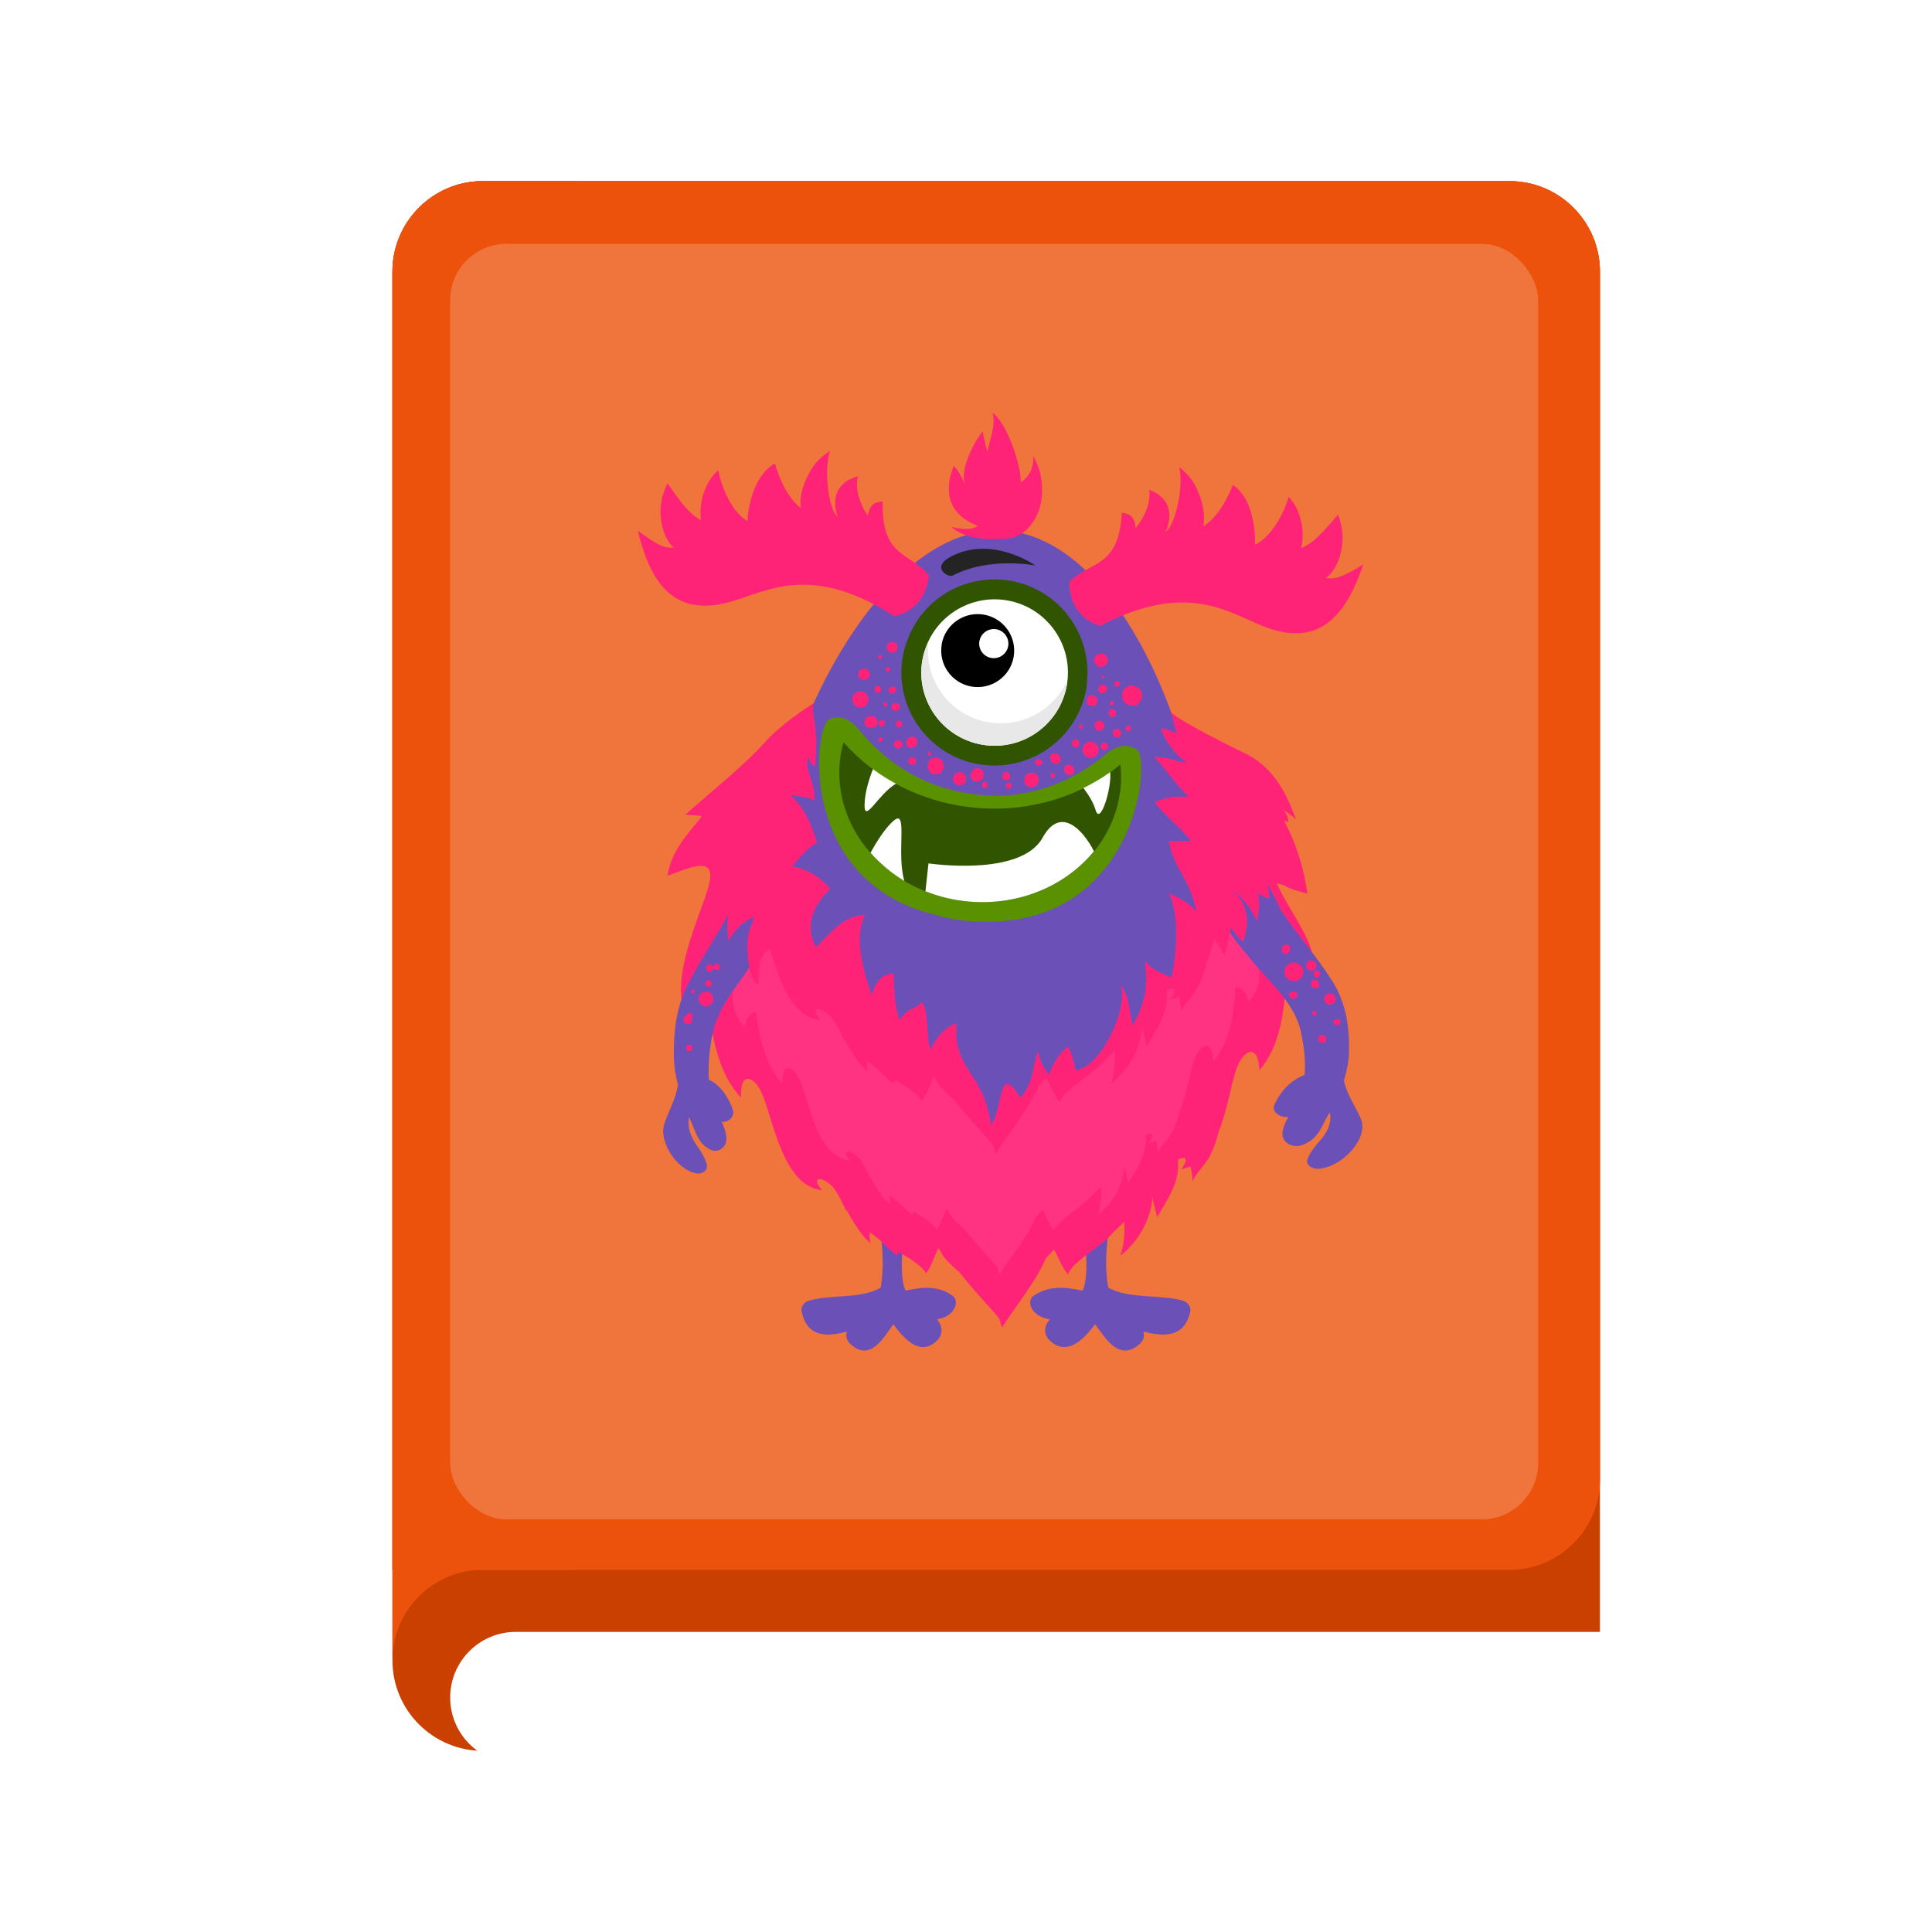 <svg xmlns="http://www.w3.org/2000/svg" width="103" height="103" viewBox="0 0 103 103" fill="none">
  <path d="M80.469 93.344H25.75C23.083 93.344 20.922 91.182 20.922 88.516V14.484C20.922 11.818 23.083 9.656 25.75 9.656H80.469C83.135 9.656 85.297 11.818 85.297 14.484V88.516C85.297 91.182 83.135 93.344 80.469 93.344Z" fill="#C94000"/>
  <g filter="url(#filter0_i_187_8803)">
    <path d="M22 88.5C22 86.567 23.567 85 25.5 85H84V89C84 90.657 82.657 92 81 92H25.5C23.567 92 22 90.433 22 88.5Z" fill="white"/>
  </g>
  <path d="M80.469 83.688H20.922V14.484C20.922 11.818 23.083 9.656 25.75 9.656H80.469C83.135 9.656 85.297 11.818 85.297 14.484V78.859C85.297 81.526 83.135 83.688 80.469 83.688Z" fill="#EC520B"/>
  <path d="M80.469 83.688H20.922V14.484C20.922 11.818 23.083 9.656 25.75 9.656H80.469C83.135 9.656 85.297 11.818 85.297 14.484V78.859C85.297 81.526 83.135 83.688 80.469 83.688Z" fill="#EC520B"/>
  <path d="M30.578 83.688H25.75C23.083 83.688 20.922 85.849 20.922 88.516V14.484C20.922 11.818 23.083 9.656 25.75 9.656H30.578V83.688Z" fill="#EC520B"/>
  <rect opacity="0.2" x="24" y="13" width="58" height="68" rx="3" fill="white"/>
  <path d="M50.771 69.07C49.999 68.521 49.144 68.613 48.284 68.807C48.251 68.747 48.219 68.682 48.2 68.613C47.974 67.717 48.103 66.595 48.2 65.676C48.358 64.18 48.737 62.689 49.028 61.216C49.06 61.045 48.852 60.957 48.751 61.096C48.025 62.135 47.632 63.423 47.391 64.697C46.924 63.211 46.267 61.747 45.949 60.292C45.911 60.131 45.653 60.163 45.657 60.329C45.694 61.691 46.314 63.012 46.651 64.319C46.993 65.639 47.197 67.242 46.952 68.645C45.939 69.269 44.201 68.992 43.068 69.361C42.86 69.43 42.688 69.694 42.735 69.91C43.022 71.291 44.057 71.291 45.148 70.986C45.075 71.236 45.125 71.476 45.384 71.698C46.383 72.543 47.04 71.434 47.627 70.594C48.145 71.314 48.959 72.252 49.814 71.591C50.327 71.194 50.267 70.742 49.958 70.335C50.327 70.271 50.651 70.118 50.845 69.814C50.993 69.583 51.026 69.25 50.771 69.07Z" fill="#6B50B8"/>
  <path d="M55.123 69.07C55.927 68.521 56.81 68.613 57.707 68.807C57.744 68.747 57.772 68.682 57.791 68.613C58.026 67.717 57.888 66.595 57.791 65.676C57.629 64.18 57.231 62.689 56.935 61.216C56.898 61.045 57.12 60.957 57.222 61.096C57.975 62.135 58.387 63.423 58.632 64.697C59.113 63.211 59.797 61.747 60.13 60.292C60.167 60.131 60.435 60.163 60.431 60.329C60.394 61.691 59.746 63.012 59.395 64.319C59.039 65.639 58.826 67.242 59.085 68.645C60.139 69.269 61.943 68.992 63.113 69.361C63.325 69.43 63.506 69.694 63.46 69.91C63.159 71.291 62.091 71.291 60.953 70.986C61.032 71.236 60.981 71.476 60.708 71.698C59.668 72.543 58.988 71.434 58.382 70.594C57.846 71.314 57 72.252 56.112 71.591C55.58 71.194 55.64 70.742 55.964 70.335C55.58 70.271 55.247 70.118 55.039 69.814C54.887 69.583 54.854 69.25 55.118 69.07H55.123Z" fill="#6B50B8"/>
  <g style="mix-blend-mode:multiply">
    <path d="M54.138 41.292C52.071 41.195 50.471 39.44 50.568 37.376C50.577 37.192 50.605 37.007 50.656 36.785C51.026 34.98 52.64 33.724 54.489 33.807C56.556 33.904 58.156 35.659 58.064 37.723C57.967 39.787 56.209 41.384 54.142 41.292H54.138Z" fill="#F0D907"/>
  </g>
  <path d="M54.138 41.292C52.071 41.195 50.471 39.44 50.568 37.376C50.577 37.192 50.605 37.007 50.656 36.785C51.026 34.98 52.64 33.724 54.489 33.807C56.556 33.904 58.156 35.659 58.064 37.723C57.967 39.787 56.209 41.384 54.142 41.292H54.138Z" fill="#F0D907"/>
  <path d="M51.215 37.405C51.137 39.113 52.459 40.558 54.166 40.637C55.876 40.715 57.324 39.395 57.407 37.691C57.486 35.982 56.168 34.537 54.457 34.454C52.746 34.376 51.299 35.696 51.215 37.4V37.405Z" fill="white"/>
  <path d="M51.368 36.62C51.391 38.245 52.663 39.593 54.309 39.667C55.742 39.732 56.981 38.808 57.398 37.506C57.398 37.571 57.412 37.631 57.407 37.691C57.328 39.399 55.876 40.715 54.166 40.637C52.455 40.558 51.137 39.108 51.215 37.405C51.229 37.132 51.289 36.869 51.368 36.62Z" fill="#E8E8E8"/>
  <path d="M51.941 36.648C51.904 37.497 52.561 38.222 53.412 38.259C54.263 38.301 54.989 37.64 55.026 36.791C55.067 35.941 54.406 35.216 53.555 35.179C52.704 35.142 51.978 35.798 51.941 36.648Z" fill="black"/>
  <path d="M53.505 36.311C53.486 36.652 53.749 36.938 54.092 36.952C54.434 36.966 54.721 36.708 54.739 36.366C54.753 36.024 54.489 35.738 54.152 35.724C53.81 35.71 53.523 35.974 53.509 36.311H53.505Z" fill="white"/>
  <path d="M64.361 49.83C63.941 58.907 58.475 61.456 51.895 61.147C45.315 60.842 40.113 57.795 40.538 48.721C40.964 39.643 46.85 27.975 53.43 28.28C60.01 28.584 64.787 40.752 64.361 49.83Z" fill="#6B50B8"/>
  <path d="M47.068 26.742C46.568 26.742 46.351 26.973 46.267 27.495C45.874 26.941 45.555 26.072 45.736 25.394C44.52 25.708 44.349 26.682 44.663 27.573C44.58 27.467 44.501 27.361 44.459 27.278C44.117 26.571 43.951 24.946 44.251 24.036C43.623 24.447 43.354 24.821 43.128 25.241C42.887 25.694 42.716 26.155 42.675 26.668C42.665 26.802 42.675 26.936 42.684 27.074C42.152 26.65 41.681 25.939 41.311 24.706C40.284 25.278 39.905 26.765 39.845 27.785C38.901 27.213 38.407 25.721 38.296 25.07C37.713 25.546 37.223 26.608 37.371 27.726C36.761 27.425 36.252 26.719 35.586 25.768C34.777 27.347 35.47 28.908 35.928 29.185C35.364 29.277 34.782 28.852 34 28.289C34.643 30.921 35.817 33.017 39.049 32.052C41.038 31.456 43.327 30.062 47.673 32.851C47.673 32.851 49.329 32.629 49.518 30.658C48.464 29.42 46.966 29.697 47.068 26.737V26.742Z" fill="#FF2377"/>
  <path d="M59.811 27.333C60.311 27.384 60.505 27.629 60.537 28.155C60.981 27.638 61.379 26.802 61.263 26.114C62.447 26.539 62.526 27.523 62.128 28.386C62.225 28.285 62.308 28.192 62.359 28.109C62.766 27.435 63.085 25.833 62.868 24.9C63.455 25.366 63.691 25.768 63.871 26.207C64.07 26.678 64.195 27.153 64.19 27.67C64.19 27.804 64.167 27.938 64.139 28.077C64.708 27.703 65.245 27.042 65.73 25.846C66.701 26.511 66.937 28.026 66.904 29.046C67.899 28.566 68.528 27.125 68.699 26.488C69.235 27.015 69.623 28.118 69.374 29.217C70.007 28.977 70.581 28.317 71.334 27.435C71.991 29.083 71.159 30.57 70.678 30.806C71.233 30.953 71.852 30.579 72.684 30.095C71.801 32.657 70.437 34.633 67.307 33.373C65.383 32.597 63.233 30.995 58.641 33.368C58.641 33.368 57.009 32.994 57.005 31.013C58.17 29.882 59.636 30.293 59.807 27.338L59.811 27.333Z" fill="#FF2377"/>
  <path d="M55.492 26.821C55.645 26.013 55.534 25.029 55.081 24.327C55.132 24.863 54.891 25.431 54.406 25.717C54.512 25.158 53.809 22.693 52.921 22C53.083 22.813 52.764 23.344 52.648 24.092C52.575 23.893 52.427 23.228 52.394 22.988C51.904 23.593 51.169 25.006 51.437 25.86C51.321 25.518 51.113 25.094 50.85 24.84C50.281 26.216 50.577 27.444 52.117 28.03C51.816 28.303 51.113 28.178 50.711 28.09C51.483 28.783 52.787 28.797 53.763 28.705C54.628 28.621 55.317 27.735 55.492 26.811V26.821Z" fill="#FF2377"/>
  <path d="M55.206 30.149C55.206 30.149 52.875 28.496 50.67 29.687C49.606 30.26 50.559 30.805 50.79 30.685C52.746 29.66 55.206 30.149 55.206 30.149Z" fill="#242424"/>
  <path d="M52.163 40.742C49.462 40.267 47.654 37.69 48.131 34.994C48.172 34.749 48.242 34.504 48.343 34.223C49.134 31.919 51.469 30.543 53.888 30.967C56.459 31.42 58.243 33.812 57.943 36.416C57.943 36.527 57.934 36.619 57.915 36.711C57.439 39.408 54.859 41.213 52.158 40.738L52.163 40.742Z" fill="#315400"/>
  <path d="M49.176 35.179C48.801 37.303 50.221 39.326 52.348 39.7C54.47 40.074 56.5 38.656 56.875 36.532C57.249 34.408 55.83 32.386 53.707 32.011C51.58 31.637 49.555 33.055 49.181 35.175L49.176 35.179Z" fill="white"/>
  <path d="M49.495 34.218C49.259 36.255 50.633 38.143 52.681 38.503C54.466 38.817 56.163 37.861 56.893 36.296C56.884 36.375 56.893 36.453 56.875 36.532C56.5 38.656 54.475 40.073 52.348 39.699C50.221 39.325 48.801 37.303 49.176 35.179C49.236 34.837 49.352 34.523 49.495 34.218Z" fill="#E8E8E8"/>
  <path d="M50.207 34.343C50.022 35.405 50.725 36.412 51.784 36.601C52.843 36.786 53.855 36.08 54.04 35.022C54.225 33.965 53.522 32.958 52.459 32.769C51.4 32.584 50.392 33.286 50.202 34.348L50.207 34.343Z" fill="black"/>
  <path d="M52.214 34.177C52.14 34.597 52.422 35.004 52.847 35.078C53.268 35.152 53.67 34.87 53.749 34.45C53.823 34.03 53.541 33.623 53.12 33.549C52.695 33.475 52.292 33.757 52.218 34.177H52.214Z" fill="white"/>
  <path d="M60.625 39.985C59.82 39.371 58.914 40.243 58.914 40.243C57.222 41.642 55.182 42.437 52.926 42.437V42.414C52.635 42.404 52.339 42.391 52.047 42.358C49.49 42.072 47.377 40.83 45.824 38.941C45.824 38.941 45.102 37.912 44.196 38.359C43.359 38.775 42.517 47.211 50.124 48.832V48.85C50.327 48.901 50.535 48.952 50.748 48.989C51.03 49.04 51.326 49.077 51.613 49.1C60.5 49.843 61.402 40.581 60.62 39.98L60.625 39.985Z" fill="#599100"/>
  <path d="M52.117 43.074C49.204 42.838 46.67 41.508 44.968 39.574C44.871 39.934 44.797 40.303 44.765 40.687C44.464 44.431 47.576 47.737 51.715 48.07C55.853 48.402 59.451 45.636 59.751 41.887C59.783 41.504 59.77 41.125 59.733 40.756C57.744 42.395 55.035 43.309 52.117 43.074Z" fill="#315400"/>
  <path d="M55.585 44.657C54.42 46.772 49.5 46.029 49.5 46.029C49.5 46.029 49.407 46.901 49.338 47.515C50.073 47.806 50.868 48.005 51.715 48.069C54.397 48.282 56.843 47.192 58.322 45.382C57.721 44.205 56.524 42.953 55.585 44.657Z" fill="white"/>
  <path d="M48.214 46.966C47.775 45.479 48.422 43.097 47.655 43.743C47.197 44.131 46.744 44.856 46.411 45.465C46.919 46.043 47.525 46.555 48.214 46.966Z" fill="white"/>
  <path d="M57.758 42.012C58.008 42.335 58.281 42.751 58.41 43.19C58.66 44.03 59.275 42.017 59.187 41.163C58.739 41.486 58.262 41.767 57.758 42.012Z" fill="white"/>
  <path d="M47.766 41.781C47.336 41.55 46.929 41.291 46.54 41.005C46.346 41.494 46.096 42.261 46.092 42.926C46.087 43.919 46.831 42.325 47.766 41.781Z" fill="white"/>
  <path d="M68.07 47.091C68.745 47.239 68.306 47.29 69.702 47.645C69.485 46.094 69.036 44.819 68.454 43.753C68.532 43.78 68.611 43.808 68.694 43.827C68.68 43.559 68.564 43.282 68.333 43.125C68.592 43.291 68.856 43.471 69.096 43.684C68.68 42.584 68.056 41.01 66.447 40.197C65.725 39.833 62.983 38.521 62.368 37.925C62.599 38.276 62.549 38.743 62.761 39.098C62.761 39.098 62.165 38.844 61.91 38.826C61.961 39.325 62.845 40.511 63.298 40.631C62.785 40.691 62.738 40.405 61.55 40.35C62.049 40.908 62.826 41.97 63.372 42.487C62.785 42.441 62.082 42.483 61.564 42.778C62.206 43.619 62.974 44.122 63.515 44.865C63.33 44.787 62.507 44.884 62.304 44.81C62.655 46.537 63.464 46.823 63.788 48.638C63.552 48.227 62.863 47.862 62.331 47.627C62.845 48.73 62.766 50.614 62.461 52.096C61.934 51.903 61.346 51.681 61.032 51.201C61.198 52.544 61.078 53.477 60.38 54.664C60.214 53.962 60.2 53.08 59.742 52.484C60.195 53.731 58.674 56.917 57.351 57.06C57.231 56.645 57.171 56.178 56.94 55.8C56.45 56.123 56.126 56.765 55.909 57.291C55.631 56.926 55.414 56.478 55.326 56.035C55.025 56.926 55.123 57.693 54.406 58.519C53.19 56.589 53.513 59.018 52.829 59.974C52.459 57.153 50.781 57.046 51.002 54.581C50.429 54.654 49.814 55.43 49.606 55.975C49.375 55.43 49.518 53.819 49.148 53.422C48.714 53.879 48.445 53.671 47.955 54.377C47.701 53.731 47.641 52.604 47.645 51.903C46.975 51.903 46.6 52.461 46.485 53.075C46.046 51.824 45.481 49.963 46.129 48.758C44.899 48.846 44.284 49.742 43.498 50.508C42.897 49.344 43.29 48.375 44.261 47.382C43.757 46.823 43.243 46.403 42.221 46.177C42.554 45.872 42.989 45.179 43.567 44.949C43.239 43.845 42.8 42.945 42.115 42.377C42.601 42.492 43.008 42.428 43.414 42.686C43.475 41.638 42.837 40.996 43.1 40.359C43.202 40.719 43.303 40.788 43.465 40.853C43.479 40.313 43.539 39.828 43.512 39.292C43.461 38.323 43.253 37.949 43.382 37.487C42.212 38.226 41.269 39.011 40.783 39.565C39.757 40.742 37.722 42.358 36.543 43.429C37.454 43.545 37.597 43.328 37.089 43.928C36.395 44.75 35.762 45.563 35.581 46.694C36.848 46.228 38.282 45.535 37.755 47.322C37.195 49.224 35.216 53.131 37.084 54.885C37.126 54.456 37.339 53.994 37.796 53.911C38.004 55.453 38.361 57.351 39.512 58.524C39.419 57.125 40.192 57.291 40.64 58.349C41.255 59.803 41.75 63.229 43.826 63.455C43.271 62.786 43.678 62.703 44.201 63.095C44.612 63.405 44.88 64.12 45.125 64.559C45.135 64.559 45.144 64.55 45.153 64.545C45.597 65.372 46.096 66.06 46.429 66.291C46.351 66.101 46.346 65.898 46.374 65.69C46.522 65.801 46.665 65.912 46.799 66.027C46.841 66.064 46.892 66.101 46.943 66.143C47.225 66.424 47.516 66.706 47.817 66.937C47.844 66.872 47.867 66.803 47.891 66.734C48.524 67.108 49.181 67.5 49.366 67.893C49.666 67.496 49.809 66.992 50.032 66.526C50.161 66.757 50.295 66.997 50.397 67.108C50.614 67.343 50.864 67.593 51.137 67.814C51.853 68.752 52.847 69.754 53.278 70.308C53.319 70.469 53.365 70.626 53.43 70.779C53.809 70.077 55.27 68.313 55.751 67.089C55.909 66.932 56.056 66.771 56.191 66.614C56.44 67.066 56.616 67.565 56.935 67.948C57.171 67.269 58.618 66.494 59.169 65.893C59.4 65.639 59.686 65.395 59.941 65.127C59.973 65.746 59.918 66.36 59.728 66.946C60.657 66.235 61.393 64.998 61.434 63.792C61.485 64.148 61.633 64.587 61.684 64.896C62.1 64.18 62.65 63.405 62.775 62.546C62.812 62.301 62.817 62.056 62.803 61.821C63.187 61.608 63.409 61.747 62.969 62.333C63.145 62.301 63.312 62.246 63.464 62.176C63.534 62.449 63.575 62.721 63.584 62.994C63.769 62.495 64.26 62.121 64.505 61.627C64.703 61.225 64.865 60.81 64.953 60.376C65.434 59.207 65.633 57.799 65.92 56.977C66.303 55.887 67.113 55.661 67.136 57.06C68.259 55.795 68.472 53.874 68.555 52.318C69.055 52.364 69.318 52.808 69.401 53.232C71.242 51.33 68.842 48.938 68.074 47.091H68.07Z" fill="#FF2377"/>
  <path d="M69.101 43.683C69.119 43.701 69.119 43.706 69.101 43.683V43.683Z" fill="#FF2377"/>
  <path d="M64.976 49.072C64.805 49.792 64.616 50.638 64.311 51.386C64.223 51.81 64.066 52.217 63.871 52.605C63.636 53.085 63.155 53.454 62.974 53.934C62.97 53.666 62.923 53.403 62.859 53.14C62.711 53.209 62.549 53.26 62.378 53.292C62.803 52.72 62.59 52.586 62.216 52.794C62.23 53.025 62.225 53.26 62.193 53.5C62.068 54.341 61.536 55.093 61.129 55.791C61.083 55.49 60.94 55.061 60.889 54.715C60.847 55.888 60.135 57.088 59.229 57.785C59.414 57.217 59.469 56.612 59.437 56.012C59.192 56.271 58.91 56.511 58.683 56.756C58.147 57.342 56.736 58.099 56.505 58.76C56.195 58.386 56.024 57.901 55.779 57.462C55.65 57.614 55.507 57.772 55.354 57.924C54.882 59.12 53.463 60.833 53.093 61.516C53.033 61.364 52.986 61.212 52.945 61.054C52.529 60.519 51.558 59.545 50.859 58.63C50.596 58.413 50.351 58.169 50.143 57.942C50.045 57.831 49.916 57.596 49.791 57.374C49.578 57.827 49.44 58.316 49.144 58.704C48.964 58.321 48.321 57.938 47.706 57.573C47.683 57.638 47.66 57.707 47.632 57.772C47.34 57.545 47.058 57.273 46.781 56.996C46.73 56.959 46.684 56.922 46.642 56.885C46.513 56.774 46.369 56.668 46.226 56.557C46.198 56.76 46.203 56.959 46.282 57.144C45.958 56.917 45.468 56.252 45.038 55.444C45.028 55.444 45.019 55.453 45.01 55.458C44.77 55.033 44.511 54.336 44.108 54.036C43.6 53.653 43.202 53.731 43.743 54.387C41.722 54.165 41.237 50.827 40.64 49.409C40.506 49.095 40.349 48.864 40.187 48.73C39.642 50.383 38.24 53.371 39.715 54.756C39.748 54.401 39.923 54.017 40.307 53.948C40.478 55.232 40.779 56.806 41.731 57.785C41.653 56.622 42.296 56.76 42.666 57.638C43.174 58.847 43.59 61.692 45.315 61.881C44.853 61.322 45.195 61.253 45.63 61.581C45.972 61.839 46.194 62.431 46.397 62.795C46.406 62.795 46.416 62.786 46.42 62.781C46.786 63.469 47.206 64.042 47.484 64.231C47.419 64.074 47.414 63.908 47.438 63.733C47.558 63.825 47.683 63.917 47.789 64.014C47.826 64.047 47.863 64.074 47.909 64.107C48.145 64.342 48.386 64.573 48.635 64.767C48.658 64.712 48.677 64.656 48.7 64.596C49.227 64.905 49.773 65.233 49.925 65.561C50.175 65.229 50.295 64.813 50.475 64.425C50.587 64.615 50.693 64.818 50.776 64.91C50.956 65.109 51.164 65.312 51.391 65.496C51.988 66.277 52.815 67.108 53.167 67.565C53.204 67.699 53.241 67.828 53.292 67.958C53.606 67.371 54.822 65.912 55.22 64.892C55.349 64.762 55.474 64.628 55.585 64.495C55.793 64.868 55.937 65.284 56.205 65.603C56.399 65.039 57.606 64.393 58.063 63.894C58.258 63.682 58.494 63.479 58.706 63.257C58.734 63.77 58.688 64.282 58.531 64.772C59.303 64.18 59.913 63.155 59.946 62.153C59.987 62.449 60.112 62.814 60.154 63.072C60.5 62.477 60.953 61.835 61.06 61.119C61.092 60.916 61.092 60.713 61.083 60.514C61.402 60.339 61.582 60.454 61.222 60.939C61.37 60.911 61.504 60.865 61.633 60.81C61.689 61.036 61.726 61.262 61.73 61.489C61.883 61.078 62.294 60.764 62.493 60.353C62.655 60.02 62.794 59.674 62.868 59.314C63.266 58.339 63.432 57.171 63.672 56.492C63.992 55.587 64.662 55.398 64.685 56.562C65.619 55.509 65.795 53.911 65.864 52.623C66.276 52.66 66.498 53.029 66.567 53.38C67.843 52.06 66.664 50.457 65.874 49.072H64.986H64.976Z" fill="#FF3381"/>
  <path d="M44.413 60.159C44.413 60.159 44.395 60.191 44.413 60.191C44.432 60.191 44.432 60.159 44.413 60.159Z" fill="#6B50B8"/>
  <path d="M45.879 60.311C45.879 60.311 45.861 60.343 45.879 60.343C45.897 60.343 45.897 60.311 45.879 60.311Z" fill="#6B50B8"/>
  <path d="M37.949 55.31C38.208 53.782 39.142 52.78 39.974 51.543C40.987 50.042 41.833 48.569 41.884 46.74C41.884 46.625 41.736 46.584 41.671 46.676C41.667 46.685 41.662 46.69 41.657 46.699C41.597 46.436 41.292 46.233 41.061 46.477C41.042 46.496 41.028 46.519 41.015 46.537C40.982 46.491 40.95 46.45 40.908 46.408C40.894 46.394 40.867 46.394 40.853 46.408C40.783 46.477 40.719 46.556 40.654 46.639C40.64 46.579 40.626 46.519 40.612 46.464C40.52 46.094 40.048 46.131 39.965 46.477C39.965 46.477 39.956 46.482 39.951 46.486C39.928 46.496 39.909 46.51 39.891 46.533C39.891 46.533 39.886 46.542 39.882 46.547C39.688 46.722 39.53 47.022 39.392 47.345C39.165 47.798 38.971 48.297 38.795 48.795C38.12 50.074 37.274 51.261 36.631 52.559C36.035 53.764 35.9 55.084 35.928 56.4C35.937 56.77 36.007 57.305 36.141 57.85C36.035 58.543 35.683 59.171 35.429 59.873C35.068 60.875 36.132 62.408 37.149 62.56C37.445 62.606 37.778 62.38 37.671 62.043C37.565 61.715 37.394 61.415 37.191 61.133C36.779 60.561 36.645 60.062 36.728 59.563C37.07 60.182 37.126 60.907 37.843 61.276C38.314 61.516 38.767 61.138 38.726 60.653C38.698 60.353 38.601 60.071 38.476 59.803C38.813 59.859 39.211 59.531 39.063 59.134C38.804 58.45 38.416 57.869 37.792 57.559C37.745 56.802 37.824 56.031 37.944 55.315L37.949 55.31Z" fill="#6B50B8"/>
  <path d="M69.369 55.065C69.041 53.537 67.862 52.535 66.807 51.297C65.526 49.797 64.458 48.324 64.389 46.495C64.389 46.38 64.574 46.338 64.657 46.426C64.662 46.435 64.671 46.445 64.676 46.449C64.75 46.186 65.138 45.983 65.429 46.227C65.453 46.246 65.466 46.269 65.485 46.288C65.522 46.241 65.564 46.195 65.619 46.154C65.638 46.14 65.674 46.14 65.693 46.154C65.781 46.223 65.864 46.301 65.943 46.385C65.961 46.325 65.98 46.264 65.994 46.209C66.109 45.84 66.706 45.877 66.812 46.223C66.817 46.223 66.821 46.227 66.831 46.232C66.858 46.241 66.886 46.255 66.904 46.278C66.904 46.278 66.914 46.288 66.914 46.292C67.159 46.468 67.362 46.768 67.533 47.091C67.82 47.539 68.065 48.042 68.292 48.541C69.147 49.82 70.215 51.007 71.029 52.304C71.787 53.509 71.954 54.83 71.917 56.146C71.908 56.515 71.82 57.051 71.644 57.596C71.778 58.288 72.222 58.916 72.541 59.618C72.994 60.62 71.658 62.153 70.368 62.306C69.993 62.352 69.573 62.126 69.707 61.788C69.841 61.456 70.058 61.16 70.312 60.879C70.83 60.306 71.001 59.807 70.895 59.309C70.46 59.928 70.396 60.653 69.485 61.022C68.888 61.267 68.319 60.883 68.37 60.398C68.403 60.098 68.528 59.821 68.685 59.549C68.259 59.604 67.755 59.276 67.945 58.879C68.273 58.196 68.763 57.614 69.554 57.305C69.614 56.548 69.517 55.776 69.36 55.061L69.369 55.065Z" fill="#6B50B8"/>
  <path d="M40.053 45.623C39.05 46.532 38.823 47.793 38.337 48.975C38.495 48.689 38.606 48.287 38.888 48.098C38.929 48.121 38.994 48.153 39.031 48.185C38.68 48.698 38.786 49.575 38.823 50.166C39.123 49.663 39.6 49.049 40.215 48.919C40.02 49.377 39.854 49.788 39.845 50.351C39.84 50.767 39.914 52.383 40.437 52.493C40.46 51.912 40.395 50.794 41.103 50.582C41.144 51.011 41.556 51.796 41.879 52.05C41.791 51.339 41.681 50.596 41.81 49.852C41.903 49.335 42.24 48.435 41.828 47.987C42.074 48.19 42.171 48.481 42.471 48.615C42.911 48.038 42.444 46.809 42.055 46.348C41.838 46.089 41.551 45.95 41.694 45.613C41.838 45.276 43.026 44.233 41.828 44.454C41.186 44.575 40.525 45.193 40.057 45.618L40.053 45.623Z" fill="#FF2377"/>
  <path d="M67.686 47.871C67.57 46.708 67.094 45.803 65.832 45.373C65.286 45.188 64.449 45.387 63.802 45.789C64.005 46.2 64.102 46.675 64.167 47.133C64.264 47.793 64.375 48.453 64.417 49.118C64.509 49.4 64.579 49.686 64.69 49.958C64.759 50.129 65.309 50.854 65.277 50.979C65.406 50.48 65.508 49.949 65.638 49.45C65.809 49.704 66.031 50.028 66.28 50.208C66.604 49.183 66.599 48.282 65.735 47.516C66.206 47.783 66.9 48.675 67.011 49.16C67.089 48.675 67.214 48.005 67.048 47.585C67.214 47.756 67.436 47.853 67.681 47.88L67.686 47.871Z" fill="#FF2377"/>
  <path d="M46.096 35.644C45.93 35.644 45.777 35.732 45.754 35.912C45.736 36.064 45.856 36.254 46.023 36.254C46.189 36.254 46.342 36.166 46.365 35.986C46.383 35.833 46.263 35.644 46.096 35.644Z" fill="#FF2377"/>
  <path d="M47.206 37.45C47.072 37.45 47.063 37.657 47.197 37.657C47.331 37.657 47.34 37.45 47.206 37.45Z" fill="#FF2377"/>
  <path d="M47.164 38.498C47.164 38.443 47.128 38.392 47.067 38.392C47.044 38.392 47.017 38.392 46.993 38.392C46.846 38.392 46.776 38.581 46.878 38.683C46.984 38.789 47.169 38.711 47.164 38.558C47.164 38.54 47.164 38.517 47.164 38.498Z" fill="#FF2377"/>
  <path d="M48.644 39.265C48.256 39.265 48.177 39.874 48.57 39.874C48.963 39.874 49.037 39.265 48.644 39.265Z" fill="#FF2377"/>
  <path d="M49.874 40.395C49.301 40.395 49.319 41.282 49.888 41.282C50.457 41.282 50.443 40.395 49.874 40.395Z" fill="#FF2377"/>
  <path d="M51.456 41.5C51.451 41.477 51.409 41.477 51.4 41.5C51.396 41.518 51.391 41.541 51.382 41.56C51.359 41.643 51.488 41.634 51.469 41.569C51.465 41.546 51.456 41.523 51.451 41.5H51.456Z" fill="#FF2377"/>
  <path d="M51.363 41.785C51.349 41.596 51.336 41.402 51.322 41.213C51.271 41.222 51.224 41.241 51.183 41.273C51.183 41.273 51.183 41.278 51.174 41.282C51.16 41.282 51.141 41.301 51.114 41.338C51.067 41.398 51.044 41.471 51.053 41.545C51.063 41.61 51.1 41.679 51.155 41.725C51.201 41.772 51.257 41.804 51.326 41.804C51.298 41.804 51.28 41.795 51.261 41.781C51.294 41.79 51.331 41.79 51.363 41.781V41.785Z" fill="#FF2377"/>
  <path d="M52.501 41.684C52.297 41.684 52.297 42.003 52.501 42.003C52.704 42.003 52.704 41.684 52.501 41.684Z" fill="#FF2377"/>
  <path d="M53.629 41.158C53.347 41.158 53.375 41.596 53.657 41.596C53.939 41.596 53.911 41.158 53.629 41.158Z" fill="#FF2377"/>
  <path d="M54.998 41.185C54.494 41.185 54.466 41.97 54.975 41.97C55.483 41.97 55.506 41.185 54.998 41.185Z" fill="#FF2377"/>
  <path d="M56.223 40.151C55.853 40.151 55.932 40.724 56.302 40.724C56.672 40.724 56.593 40.151 56.223 40.151Z" fill="#FF2377"/>
  <path d="M56.963 40.766C56.607 40.766 56.676 41.315 57.032 41.315C57.388 41.315 57.319 40.766 56.963 40.766Z" fill="#FF2377"/>
  <path d="M58.137 39.542C57.901 39.542 57.707 39.74 57.707 39.971C57.707 40.207 57.901 40.401 58.137 40.401C58.373 40.401 58.567 40.202 58.567 39.971C58.567 39.736 58.368 39.547 58.137 39.547V39.542Z" fill="#FF2377"/>
  <path d="M59.284 37.381C59.145 37.381 59.136 37.598 59.275 37.598C59.413 37.598 59.423 37.381 59.284 37.381Z" fill="#FF2377"/>
  <path d="M60.154 38.683C59.964 38.683 59.959 38.979 60.154 38.979C60.348 38.979 60.348 38.683 60.154 38.683Z" fill="#FF2377"/>
  <path d="M58.868 38.776C58.868 38.776 58.868 38.766 58.868 38.762C58.919 38.596 58.757 38.402 58.577 38.425C58.327 38.452 58.285 38.739 58.438 38.896C58.544 39.007 58.711 38.951 58.803 38.863L58.812 38.854C58.817 38.849 58.817 38.84 58.826 38.836C58.84 38.817 58.854 38.799 58.859 38.78L58.868 38.776Z" fill="#FF2377"/>
  <path d="M58.817 36.019C58.734 36.019 58.72 36.148 58.808 36.148C58.896 36.148 58.905 36.019 58.817 36.019Z" fill="#FF2377"/>
  <path d="M60.015 36.72C59.802 36.72 59.807 37.053 60.015 37.053C60.223 37.053 60.223 36.72 60.015 36.72Z" fill="#FF2377"/>
  <path d="M60.889 37.029C60.852 36.715 60.588 36.554 60.297 36.554C60.005 36.554 59.793 36.877 59.821 37.145C59.858 37.459 60.121 37.62 60.412 37.62C60.704 37.62 60.916 37.297 60.889 37.029Z" fill="#FF2377"/>
  <path d="M45.842 37.261C45.551 37.261 45.583 37.713 45.874 37.713C46.166 37.713 46.133 37.261 45.842 37.261Z" fill="#FF2377"/>
  <path d="M45.865 36.859C45.63 36.859 45.435 37.058 45.435 37.293C45.435 37.529 45.634 37.723 45.87 37.723C46.106 37.723 46.3 37.524 46.3 37.289C46.3 37.053 46.101 36.859 45.865 36.859Z" fill="#FF2377"/>
  <path d="M47.336 35.566C47.243 35.566 47.169 35.691 47.248 35.76L47.271 35.779C47.294 35.82 47.359 35.839 47.387 35.788C47.396 35.779 47.401 35.774 47.41 35.765C47.484 35.696 47.438 35.566 47.336 35.566Z" fill="#FF2377"/>
  <path d="M46.67 38.248C46.577 38.165 46.462 38.179 46.346 38.188C45.995 38.221 46.013 38.77 46.36 38.802C46.383 38.802 46.411 38.807 46.434 38.807C46.573 38.807 46.711 38.752 46.762 38.608C46.762 38.608 46.762 38.608 46.762 38.604C46.813 38.47 46.772 38.341 46.665 38.248H46.67Z" fill="#FF2377"/>
  <path d="M48.071 39.588C48.085 39.639 48.085 39.648 48.071 39.616C48.071 39.616 48.071 39.607 48.071 39.602C48.025 39.39 47.715 39.431 47.669 39.621C47.669 39.63 47.664 39.644 47.659 39.653C47.622 39.824 47.835 39.999 47.988 39.879L48.066 39.815C48.131 39.764 48.131 39.639 48.066 39.588H48.071Z" fill="#FF2377"/>
  <path d="M47.923 37.556C47.886 37.515 47.835 37.496 47.784 37.487C47.465 37.413 47.451 37.972 47.803 37.889C47.853 37.875 47.891 37.857 47.928 37.82C47.997 37.746 47.992 37.63 47.928 37.561L47.923 37.556Z" fill="#FF2377"/>
  <path d="M57.508 39.523C57.508 39.523 57.499 39.51 57.499 39.5C57.434 39.371 57.236 39.389 57.171 39.51C57.166 39.519 57.162 39.528 57.157 39.537C57.083 39.676 57.194 39.847 57.351 39.837C57.518 39.828 57.582 39.657 57.513 39.523H57.508Z" fill="#FF2377"/>
  <path d="M56.237 41.296C56.218 41.158 56.029 41.199 56.01 41.319C56.01 41.338 56.01 41.356 56.01 41.375C56.02 41.523 56.232 41.536 56.242 41.384C56.242 41.356 56.242 41.329 56.242 41.296H56.237Z" fill="#FF2377"/>
  <path d="M52.121 40.955C51.664 40.955 51.613 41.666 52.071 41.666C52.528 41.666 52.579 40.955 52.121 40.955Z" fill="#FF2377"/>
  <path d="M51.183 41.163C50.993 41.163 50.822 41.283 50.808 41.486C50.795 41.666 50.938 41.86 51.132 41.86C51.326 41.86 51.493 41.74 51.507 41.537C51.52 41.356 51.373 41.163 51.183 41.163Z" fill="#FF2377"/>
  <path d="M46.795 36.739C46.795 36.739 46.776 36.771 46.795 36.771C46.813 36.771 46.808 36.739 46.795 36.739Z" fill="#FF2377"/>
  <path d="M46.79 36.573C46.559 36.573 46.568 36.933 46.799 36.933C47.031 36.933 47.021 36.573 46.79 36.573Z" fill="#FF2377"/>
  <path d="M58.346 37.099C58.346 37.099 58.332 37.094 58.327 37.089C57.92 36.9 57.772 37.634 58.174 37.639C58.193 37.639 58.207 37.639 58.225 37.639C58.23 37.639 58.239 37.639 58.244 37.639H58.267C58.392 37.639 58.489 37.551 58.493 37.431C58.531 37.306 58.484 37.163 58.346 37.094V37.099Z" fill="#FF2377"/>
  <path d="M59.765 39.057C59.737 38.826 59.367 38.771 59.335 39.025C59.335 39.034 59.335 39.043 59.335 39.052C59.293 39.385 59.807 39.389 59.77 39.08C59.77 39.071 59.77 39.062 59.77 39.052L59.765 39.057Z" fill="#FF2377"/>
  <path d="M53.911 41.846C53.902 41.818 53.897 41.809 53.893 41.814C53.893 41.804 53.893 41.795 53.883 41.791C53.883 41.791 53.888 41.791 53.893 41.791C53.833 41.684 53.694 41.712 53.652 41.814C53.643 41.832 53.638 41.851 53.634 41.869C53.583 42.109 53.967 42.109 53.92 41.869C53.92 41.86 53.92 41.851 53.916 41.837L53.911 41.846Z" fill="#FF2377"/>
  <path d="M55.52 40.534C55.52 40.534 55.474 40.497 55.446 40.488C55.34 40.442 55.215 40.479 55.187 40.599C55.16 40.719 55.28 40.867 55.409 40.811C55.46 40.797 55.502 40.77 55.539 40.733C55.608 40.682 55.58 40.58 55.52 40.534Z" fill="#FF2377"/>
  <path d="M47.525 34.223C47.368 34.223 47.257 34.407 47.276 34.546C47.299 34.717 47.442 34.795 47.599 34.795C47.757 34.795 47.868 34.611 47.849 34.472C47.826 34.301 47.683 34.223 47.525 34.223Z" fill="#FF2377"/>
  <path d="M58.724 34.832C58.526 34.832 58.35 34.966 58.336 35.174C58.327 35.363 58.479 35.557 58.678 35.557C58.877 35.557 59.053 35.423 59.062 35.215C59.071 35.026 58.919 34.832 58.72 34.832H58.724Z" fill="#FF2377"/>
  <path d="M58.59 36.614C58.572 36.642 58.558 36.674 58.549 36.707C58.503 36.873 58.678 36.993 58.822 36.951C58.859 36.942 58.886 36.924 58.919 36.901C59.21 36.716 58.803 36.282 58.59 36.61V36.614Z" fill="#FF2377"/>
  <path d="M59.557 36.314C59.367 36.314 59.363 36.609 59.557 36.609C59.751 36.609 59.751 36.314 59.557 36.314Z" fill="#FF2377"/>
  <path d="M57.74 38.716C57.74 38.665 57.698 38.637 57.657 38.637C57.652 38.637 57.647 38.637 57.638 38.637C57.583 38.637 57.523 38.674 57.523 38.739C57.523 38.799 57.569 38.85 57.624 38.85C57.643 38.85 57.657 38.85 57.666 38.845C57.661 38.859 57.666 38.854 57.698 38.827C57.721 38.808 57.735 38.78 57.735 38.748C57.735 38.739 57.735 38.73 57.735 38.72L57.74 38.716Z" fill="#FF2377"/>
  <path d="M48.589 40.396C48.589 40.396 48.566 40.396 48.556 40.401C48.431 40.424 48.39 40.59 48.45 40.683C48.482 40.738 48.547 40.766 48.607 40.77C48.607 40.77 48.607 40.77 48.607 40.775C48.912 40.835 48.922 40.332 48.593 40.392L48.589 40.396Z" fill="#FF2377"/>
  <path d="M49.56 40.091C49.435 40.091 49.421 40.285 49.55 40.285C49.68 40.285 49.689 40.091 49.56 40.091Z" fill="#FF2377"/>
  <path d="M47.854 38.609C47.854 38.609 47.863 38.627 47.867 38.641C47.877 38.66 47.9 38.66 47.904 38.641L47.918 38.609C47.946 38.549 47.826 38.544 47.854 38.609Z" fill="#FF2377"/>
  <path d="M47.923 38.424C47.697 38.424 47.706 38.771 47.932 38.771C48.159 38.771 48.15 38.424 47.923 38.424Z" fill="#FF2377"/>
  <path d="M46.952 39.306C46.799 39.306 46.79 39.542 46.943 39.542C47.095 39.542 47.104 39.306 46.952 39.306Z" fill="#FF2377"/>
  <path d="M46.961 34.92C46.961 34.92 46.952 34.92 46.943 34.915C46.767 34.86 46.776 35.164 46.934 35.118H46.947C47.035 35.086 47.058 34.952 46.957 34.924L46.961 34.92Z" fill="#FF2377"/>
  <path d="M47.622 36.605C47.622 36.605 47.608 36.605 47.604 36.605C47.317 36.573 47.313 37.002 47.567 36.975C47.572 36.975 47.581 36.975 47.585 36.975C47.78 36.952 47.844 36.633 47.622 36.61V36.605Z" fill="#FF2377"/>
  <path d="M59.289 37.805C59.021 37.805 59.044 38.221 59.312 38.221C59.58 38.221 59.557 37.805 59.289 37.805Z" fill="#FF2377"/>
  <path d="M58.863 39.588C58.605 39.588 58.623 39.986 58.882 39.986C59.141 39.986 59.122 39.588 58.863 39.588Z" fill="#FF2377"/>
  <path d="M38.291 51.413C38.291 51.413 38.249 51.399 38.226 51.395C38.097 51.358 37.995 51.501 38.055 51.612C38.097 51.69 38.171 51.709 38.249 51.713C38.305 51.718 38.365 51.667 38.361 51.612C38.361 51.612 38.361 51.602 38.361 51.598C38.398 51.533 38.379 51.441 38.291 51.413Z" fill="#FF2377"/>
  <path d="M37.769 52.259C37.547 52.259 37.551 52.605 37.778 52.605C38.004 52.605 37.995 52.259 37.769 52.259Z" fill="#FF2377"/>
  <path d="M37.829 51.404C37.644 51.413 37.588 51.631 37.699 51.755C37.699 51.76 37.709 51.764 37.713 51.769C37.787 51.838 37.894 51.834 37.963 51.769C37.972 51.764 37.977 51.755 37.981 51.751C38.102 51.621 38 51.404 37.824 51.413L37.829 51.404Z" fill="#FF2377"/>
  <path d="M36.872 52.904C36.872 52.904 36.89 52.932 36.899 52.946C36.922 52.978 36.969 52.974 36.992 52.946C37.001 52.927 37.015 52.913 37.024 52.895C37.149 52.715 36.728 52.701 36.872 52.904Z" fill="#FF2377"/>
  <path d="M36.844 54.036C36.844 54.036 36.798 54.027 36.779 54.022C36.562 53.976 36.562 54.327 36.775 54.281C36.793 54.281 36.816 54.272 36.839 54.267C36.95 54.244 36.969 54.064 36.849 54.036H36.844Z" fill="#FF2377"/>
  <path d="M37.648 52.863C37.436 52.863 37.251 53.025 37.241 53.242C37.237 53.45 37.408 53.648 37.621 53.648C37.833 53.648 38.018 53.487 38.028 53.27C38.032 53.062 37.861 52.863 37.648 52.863Z" fill="#FF2377"/>
  <path d="M36.654 54.133C36.354 54.133 36.391 54.595 36.691 54.595C36.992 54.595 36.95 54.133 36.654 54.133Z" fill="#FF2377"/>
  <path d="M36.737 55.689C36.515 55.689 36.52 56.035 36.747 56.035C36.973 56.035 36.964 55.689 36.737 55.689Z" fill="#FF2377"/>
  <path d="M68.343 50.592C68.343 50.592 68.343 50.638 68.343 50.661C68.356 50.947 68.763 50.906 68.773 50.633V50.564C68.791 50.287 68.324 50.305 68.338 50.592H68.343Z" fill="#FF2377"/>
  <path d="M68.939 51.316C68.666 51.316 68.458 51.598 68.477 51.852C68.5 52.138 68.74 52.314 69.013 52.314C69.286 52.314 69.494 52.032 69.475 51.778C69.457 51.492 69.212 51.316 68.939 51.316Z" fill="#FF2377"/>
  <path d="M70.937 52.956C70.77 52.956 70.622 53.039 70.599 53.219C70.581 53.367 70.696 53.556 70.863 53.556C71.029 53.556 71.177 53.473 71.2 53.293C71.219 53.145 71.103 52.956 70.937 52.956Z" fill="#FF2377"/>
  <path d="M69.069 52.877C68.995 52.84 68.934 52.854 68.856 52.872C68.675 52.918 68.694 53.181 68.865 53.228C68.874 53.228 68.883 53.228 68.893 53.228C68.971 53.274 69.073 53.251 69.129 53.168C69.133 53.158 69.142 53.149 69.147 53.14C69.198 53.052 69.161 52.923 69.069 52.877Z" fill="#FF2377"/>
  <path d="M70.081 53.893C69.928 53.893 69.919 54.133 70.072 54.133C70.224 54.133 70.234 53.893 70.081 53.893Z" fill="#FF2377"/>
  <path d="M71.311 54.34C71.311 54.34 71.265 54.34 71.242 54.34C71.168 54.34 71.085 54.405 71.094 54.488C71.112 54.622 71.228 54.696 71.353 54.64C71.353 54.64 71.357 54.64 71.362 54.636C71.505 54.594 71.492 54.331 71.316 54.34H71.311Z" fill="#FF2377"/>
  <path d="M70.692 55.426C70.743 55.103 70.234 55.107 70.28 55.394C70.28 55.403 70.28 55.417 70.285 55.426C70.317 55.62 70.594 55.689 70.668 55.509C70.678 55.491 70.682 55.477 70.687 55.458V55.421L70.692 55.426Z" fill="#FF2377"/>
  <path d="M69.873 51.201C69.721 51.201 69.614 51.376 69.633 51.51C69.651 51.672 69.79 51.75 69.942 51.75C70.095 51.75 70.201 51.575 70.183 51.441C70.165 51.275 70.026 51.201 69.873 51.201Z" fill="#FF2377"/>
  <path d="M70.197 51.737C69.966 51.737 69.975 52.097 70.206 52.097C70.437 52.097 70.428 51.737 70.197 51.737Z" fill="#FF2377"/>
  <path d="M70.091 52.235C69.795 52.235 69.832 52.697 70.127 52.697C70.424 52.697 70.386 52.235 70.091 52.235Z" fill="#FF2377"/>
  <defs>
    <filter id="filter0_i_187_8803" x="22" y="85" width="64" height="9" filterUnits="userSpaceOnUse" color-interpolation-filters="sRGB">
      <feFlood flood-opacity="0" result="BackgroundImageFix"/>
      <feBlend mode="normal" in="SourceGraphic" in2="BackgroundImageFix" result="shape"/>
      <feColorMatrix in="SourceAlpha" type="matrix" values="0 0 0 0 0 0 0 0 0 0 0 0 0 0 0 0 0 0 127 0" result="hardAlpha"/>
      <feOffset dx="2" dy="2"/>
      <feGaussianBlur stdDeviation="1"/>
      <feComposite in2="hardAlpha" operator="arithmetic" k2="-1" k3="1"/>
      <feColorMatrix type="matrix" values="0 0 0 0 0 0 0 0 0 0 0 0 0 0 0 0 0 0 0.24 0"/>
      <feBlend mode="normal" in2="shape" result="effect1_innerShadow_187_8803"/>
    </filter>
  </defs>
</svg>